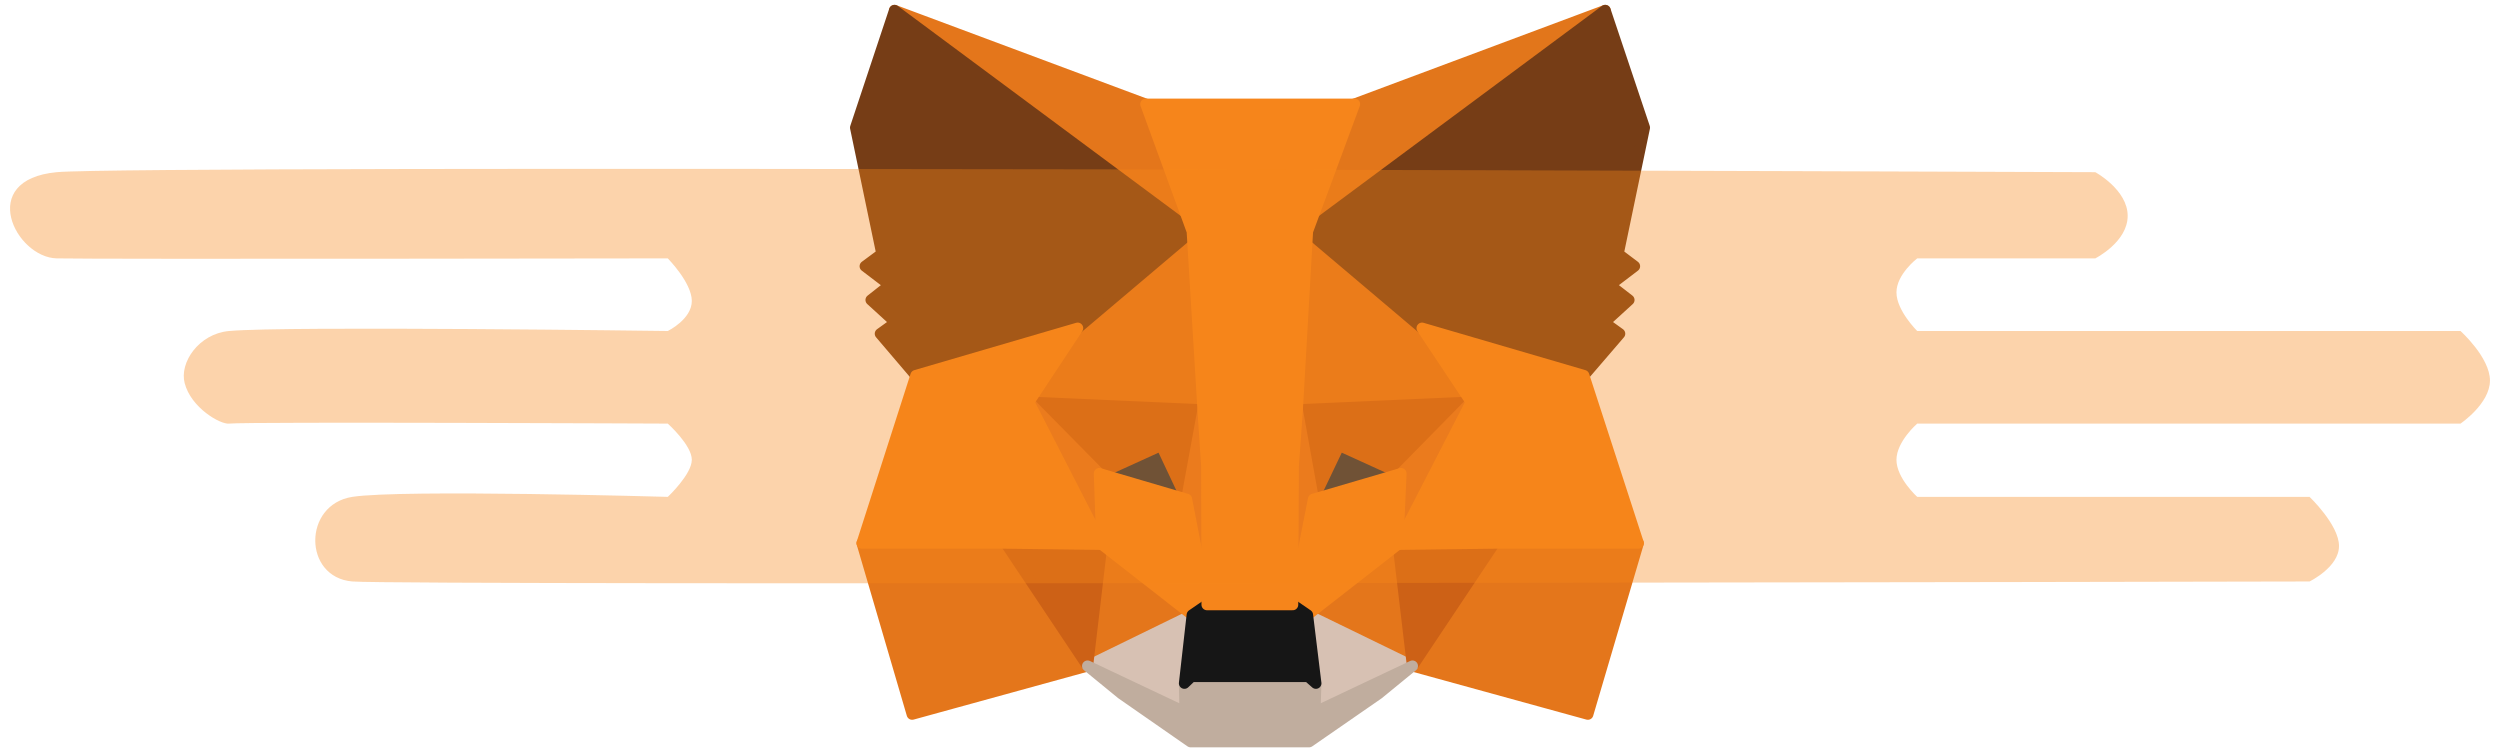 <svg width="226" height="68" viewBox="0 0 226 68" fill="none" xmlns="http://www.w3.org/2000/svg">
<path d="M145.11 0.938L117.28 21.607L122.427 9.412L145.11 0.938Z" fill="#E2761B" stroke="#E2761B" stroke-linecap="round" stroke-linejoin="round"/>
<path d="M80.864 0.938L108.47 21.803L103.575 9.412L80.864 0.938Z" fill="#E4761B" stroke="#E4761B" stroke-linecap="round" stroke-linejoin="round"/>
<path d="M135.097 48.85L127.685 60.205L143.544 64.569L148.103 49.101L135.097 48.85Z" fill="#E4761B" stroke="#E4761B" stroke-linecap="round" stroke-linejoin="round"/>
<path d="M77.927 49.101L82.458 64.569L98.317 60.205L90.905 48.85L77.927 49.101Z" fill="#E4761B" stroke="#E4761B" stroke-linecap="round" stroke-linejoin="round"/>
<path d="M97.422 29.663L93.003 36.347L108.75 37.047L108.19 20.125L97.422 29.663Z" fill="#E4761B" stroke="#E4761B" stroke-linecap="round" stroke-linejoin="round"/>
<path d="M128.552 29.662L117.644 19.929L117.28 37.046L132.999 36.347L128.552 29.662Z" fill="#E4761B" stroke="#E4761B" stroke-linecap="round" stroke-linejoin="round"/>
<path d="M98.317 60.205L107.771 55.59L99.603 49.213L98.317 60.205Z" fill="#E4761B" stroke="#E4761B" stroke-linecap="round" stroke-linejoin="round"/>
<path d="M118.203 55.59L127.685 60.205L126.37 49.213L118.203 55.59Z" fill="#E4761B" stroke="#E4761B" stroke-linecap="round" stroke-linejoin="round"/>
<path d="M127.685 60.205L118.203 55.59L118.958 61.771L118.874 64.372L127.685 60.205Z" fill="#D7C1B3" stroke="#D7C1B3" stroke-linecap="round" stroke-linejoin="round"/>
<path d="M98.317 60.205L107.127 64.372L107.071 61.771L107.771 55.59L98.317 60.205Z" fill="#D7C1B3" stroke="#D7C1B3" stroke-linecap="round" stroke-linejoin="round"/>
<path d="M107.267 45.129L99.38 42.808L104.946 40.263L107.267 45.129Z" fill="#233447" stroke="#233447" stroke-linecap="round" stroke-linejoin="round"/>
<path d="M118.707 45.129L121.028 40.263L126.622 42.808L118.707 45.129Z" fill="#233447" stroke="#233447" stroke-linecap="round" stroke-linejoin="round"/>
<path d="M98.317 60.204L99.66 48.849L90.905 49.1L98.317 60.204Z" fill="#CD6116" stroke="#CD6116" stroke-linecap="round" stroke-linejoin="round"/>
<path d="M126.343 48.849L127.685 60.204L135.097 49.1L126.343 48.849Z" fill="#CD6116" stroke="#CD6116" stroke-linecap="round" stroke-linejoin="round"/>
<path d="M132.999 36.347L117.28 37.046L118.735 45.129L121.056 40.262L126.65 42.808L132.999 36.347Z" fill="#CD6116" stroke="#CD6116" stroke-linecap="round" stroke-linejoin="round"/>
<path d="M99.38 42.808L104.974 40.262L107.267 45.129L108.75 37.046L93.003 36.347L99.38 42.808Z" fill="#CD6116" stroke="#CD6116" stroke-linecap="round" stroke-linejoin="round"/>
<path d="M93.003 36.347L99.604 49.213L99.38 42.808L93.003 36.347Z" fill="#E4751F" stroke="#E4751F" stroke-linecap="round" stroke-linejoin="round"/>
<path d="M126.65 42.808L126.371 49.213L132.999 36.347L126.65 42.808Z" fill="#E4751F" stroke="#E4751F" stroke-linecap="round" stroke-linejoin="round"/>
<path d="M108.75 37.046L107.268 45.129L109.114 54.667L109.533 42.108L108.75 37.046Z" fill="#E4751F" stroke="#E4751F" stroke-linecap="round" stroke-linejoin="round"/>
<path d="M117.281 37.046L116.525 42.08L116.861 54.667L118.735 45.129L117.281 37.046Z" fill="#E4751F" stroke="#E4751F" stroke-linecap="round" stroke-linejoin="round"/>
<path d="M118.735 45.129L116.861 54.667L118.203 55.59L126.37 49.213L126.65 42.808L118.735 45.129Z" fill="#F6851B" stroke="#F6851B" stroke-linecap="round" stroke-linejoin="round"/>
<path d="M99.38 42.808L99.604 49.213L107.771 55.59L109.113 54.667L107.267 45.129L99.38 42.808Z" fill="#F6851B" stroke="#F6851B" stroke-linecap="round" stroke-linejoin="round"/>
<path d="M118.875 64.372L118.958 61.771L118.259 61.156H107.715L107.071 61.771L107.127 64.372L98.317 60.205L101.394 62.722L107.631 67.058H118.343L124.608 62.722L127.685 60.205L118.875 64.372Z" fill="#C0AD9E" stroke="#C0AD9E" stroke-linecap="round" stroke-linejoin="round"/>
<path d="M118.203 55.59L116.861 54.667H109.113L107.771 55.59L107.071 61.771L107.715 61.156H118.259L118.958 61.771L118.203 55.59Z" fill="#161616" stroke="#161616" stroke-linecap="round" stroke-linejoin="round"/>
<path d="M146.284 22.95L148.662 11.538L145.11 0.938L118.203 20.908L128.552 29.662L143.18 33.941L146.424 30.166L145.026 29.159L147.263 27.117L145.529 25.774L147.767 24.068L146.284 22.95Z" fill="#763D16" stroke="#763D16" stroke-linecap="round" stroke-linejoin="round"/>
<path d="M77.34 11.538L79.717 22.95L78.207 24.068L80.445 25.774L78.738 27.117L80.976 29.159L79.577 30.166L82.794 33.941L97.422 29.662L107.771 20.908L80.864 0.938L77.34 11.538Z" fill="#763D16" stroke="#763D16" stroke-linecap="round" stroke-linejoin="round"/>
<path d="M143.18 33.941L128.552 29.662L132.999 36.347L126.37 49.213L135.097 49.101H148.102L143.18 33.941Z" fill="#F6851B" stroke="#F6851B" stroke-linecap="round" stroke-linejoin="round"/>
<path d="M97.422 29.662L82.794 33.941L77.927 49.101H90.905L99.604 49.213L93.003 36.347L97.422 29.662Z" fill="#F6851B" stroke="#F6851B" stroke-linecap="round" stroke-linejoin="round"/>
<path d="M117.28 37.046L118.203 20.908L122.455 9.412H103.575L107.771 20.908L108.75 37.046L109.085 42.136L109.113 54.667H116.861L116.917 42.136L117.28 37.046Z" fill="#F6851B" stroke="#F6851B" stroke-linecap="round" stroke-linejoin="round"/>
<path opacity="0.367" d="M5.13 15.565C12.386 14.885 189.415 15.565 189.415 15.565C189.415 15.565 192.342 17.148 192.342 19.515C192.342 21.881 189.415 23.358 189.415 23.358H173.317C173.317 23.358 171.44 24.793 171.44 26.434C171.44 28.075 173.317 29.923 173.317 29.923H222.429C222.429 29.923 225.092 32.311 225.092 34.404C225.092 36.496 222.429 38.294 222.429 38.294H173.317C173.317 38.294 171.44 39.915 171.44 41.571C171.44 43.227 173.317 44.917 173.317 44.917H208.784C208.784 44.917 211.447 47.45 211.447 49.362C211.447 51.274 208.784 52.565 208.784 52.565C208.784 52.565 36.301 52.941 31.848 52.565C27.394 52.188 27.375 45.612 31.848 44.917C36.321 44.221 60.367 44.917 60.367 44.917C60.367 44.917 62.54 42.885 62.54 41.562C62.54 40.239 60.367 38.294 60.367 38.294C60.367 38.294 22.385 38.116 20.702 38.294C19.91 38.377 17.265 36.858 16.694 34.634C16.205 32.779 17.97 30.173 20.702 29.923C25.867 29.45 60.367 29.923 60.367 29.923C60.367 29.923 62.54 28.861 62.54 27.208C62.54 25.555 60.367 23.358 60.367 23.358C60.367 23.358 8.864 23.444 5.13 23.358C1.396 23.271 -2.125 16.245 5.13 15.565Z" fill="#F6851B"/>
</svg>
